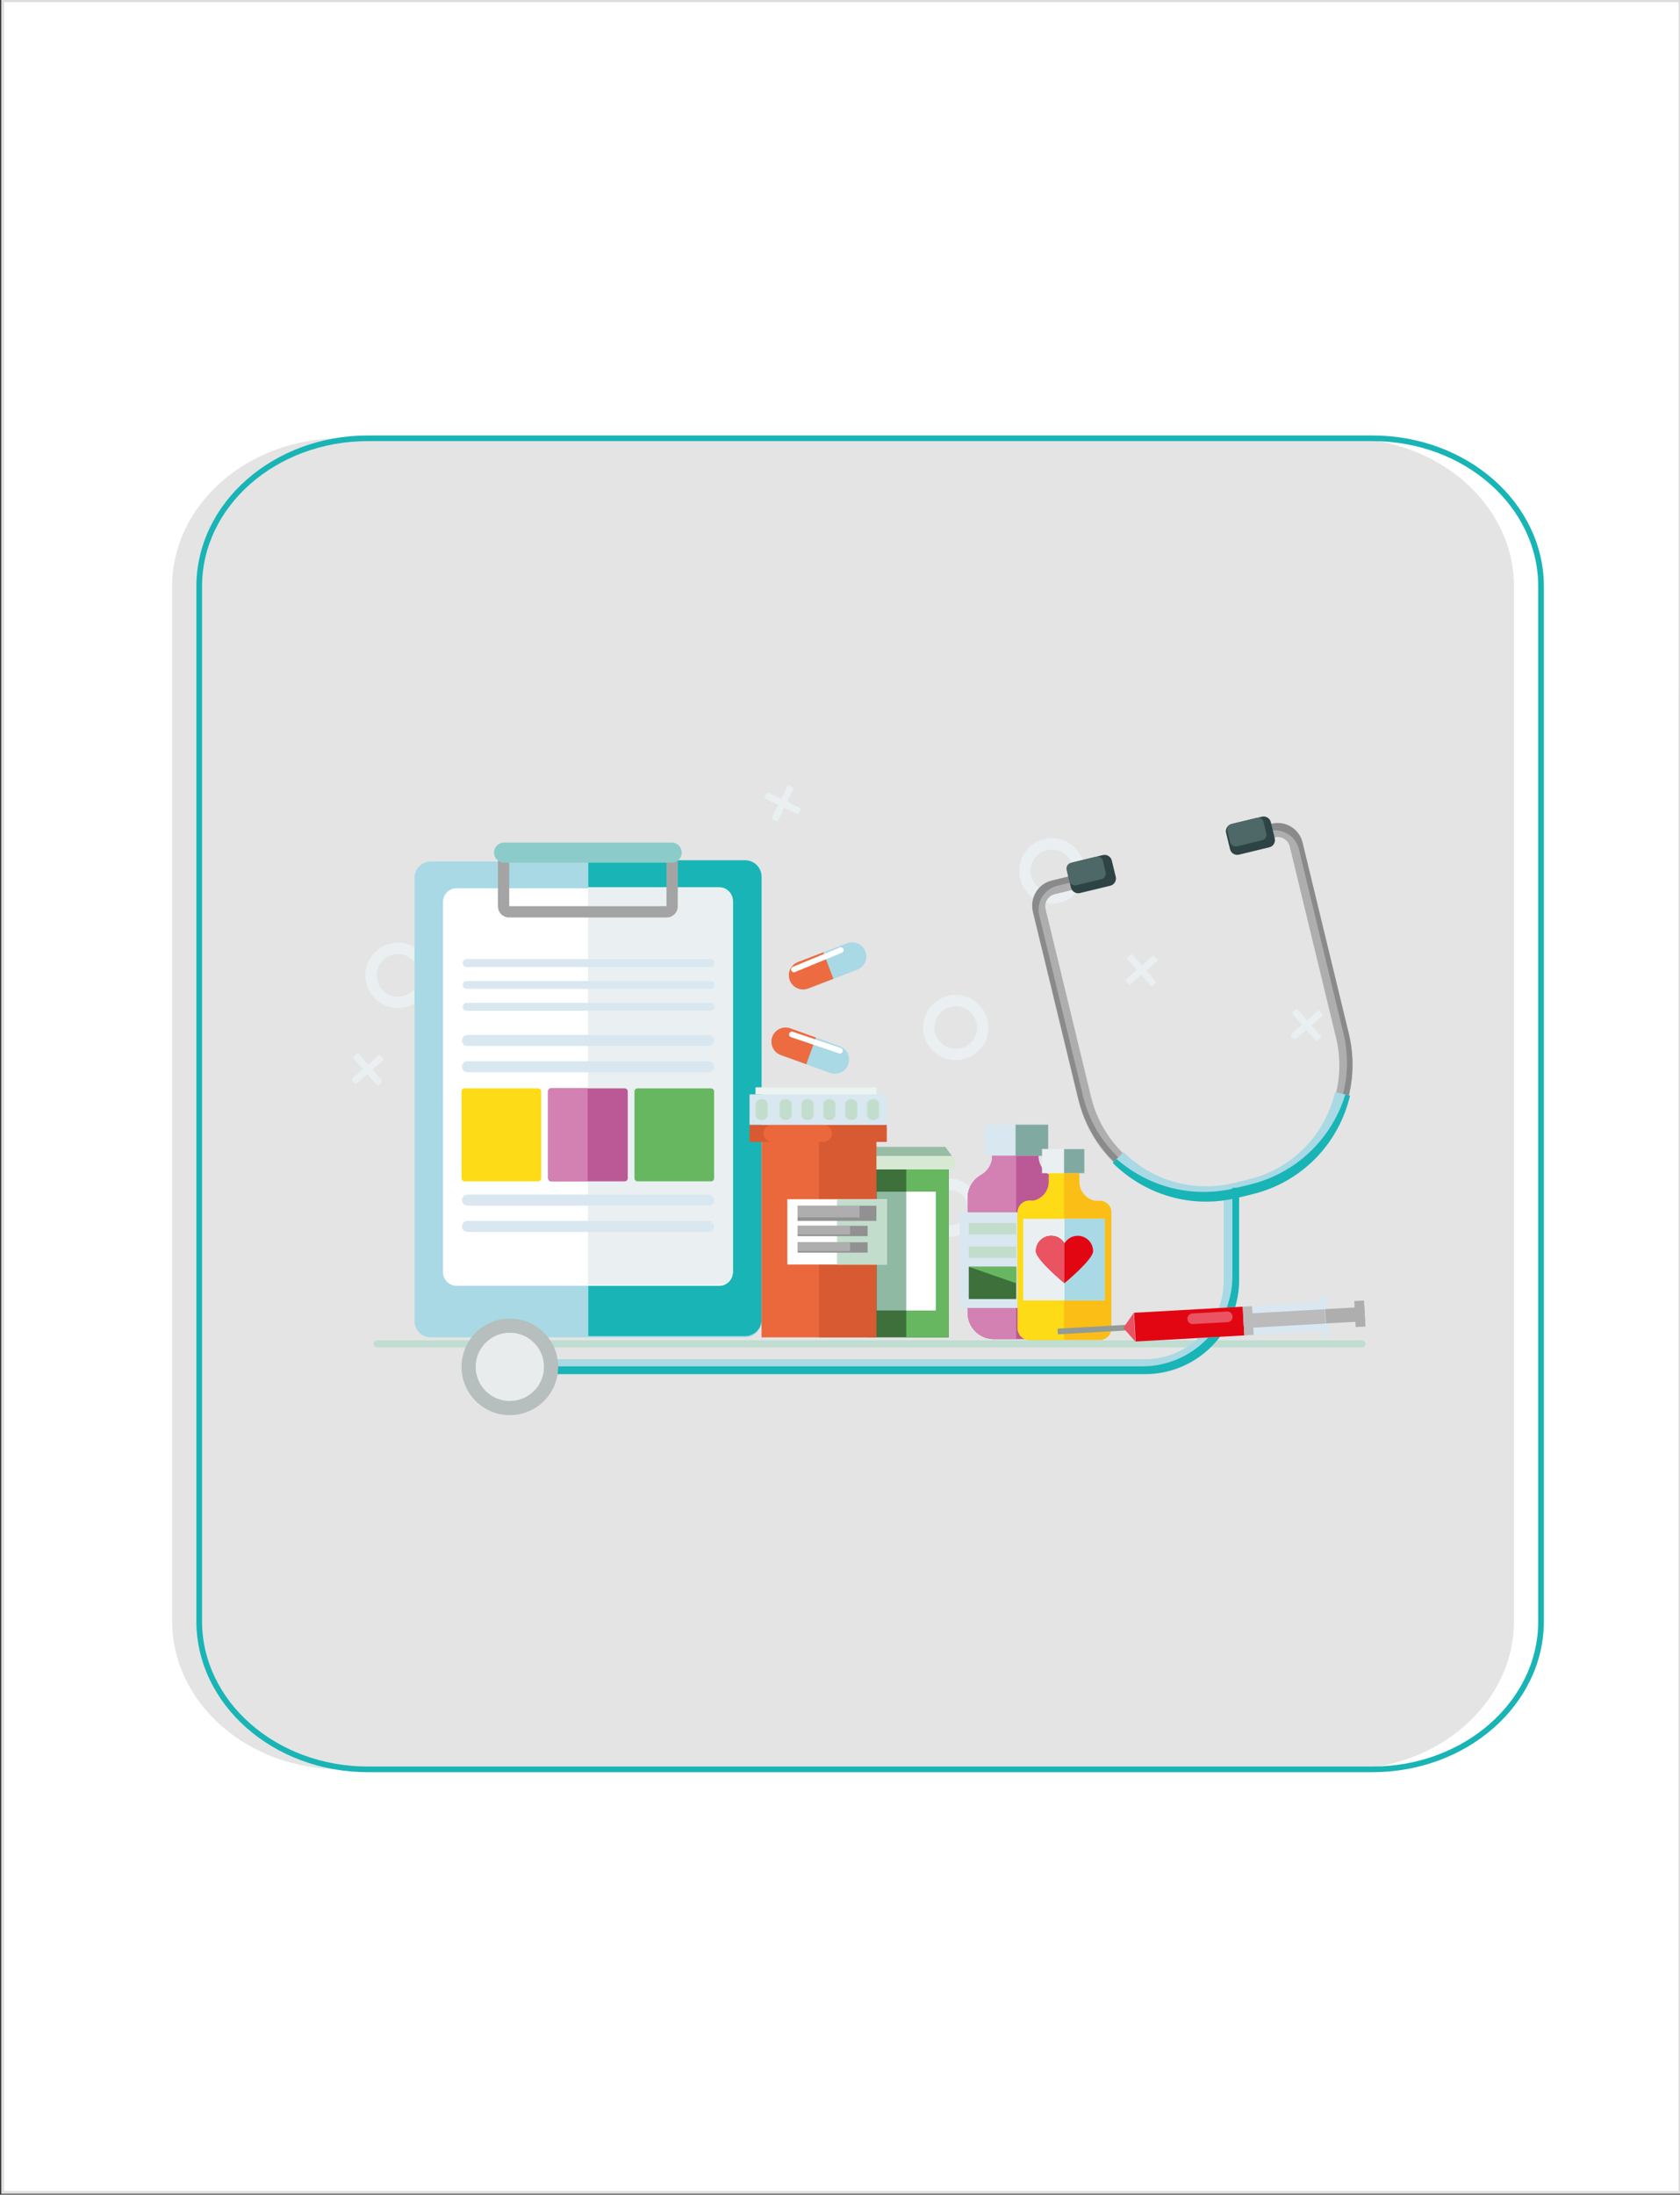 <?xml version="1.0" encoding="UTF-8" standalone="no"?>
<!-- Created with Inkscape (http://www.inkscape.org/) -->

<svg
   xmlns:dc="http://purl.org/dc/elements/1.1/"
   xmlns:cc="http://creativecommons.org/ns#"
   xmlns:rdf="http://www.w3.org/1999/02/22-rdf-syntax-ns#"
   xmlns:svg="http://www.w3.org/2000/svg"
   xmlns="http://www.w3.org/2000/svg"
   xmlns:sodipodi="http://sodipodi.sourceforge.net/DTD/sodipodi-0.dtd"
   xmlns:inkscape="http://www.inkscape.org/namespaces/inkscape"
   width="52.917mm"
   height="69.079mm"
   viewBox="0 0 52.917 69.079"
   version="1.1"
   id="svg1530"
   inkscape:version="0.92.5 (2060ec1f9f, 2020-04-08)"
   sodipodi:docname="descarga-herramientas-2.3.-terapia dirigida.svg">
  <rect x="0" y="0" width="52.917" height="69.079" fill="#333333" stroke="none"/>
  <defs
     id="defs1524" />
  <sodipodi:namedview
     id="base"
     pagecolor="#ffffff"
     bordercolor="#666666"
     borderopacity="1.0"
     inkscape:pageopacity="0.0"
     inkscape:pageshadow="2"
     inkscape:zoom="0.88730469"
     inkscape:cx="25.693732"
     inkscape:cy="19.772703"
     inkscape:document-units="mm"
     inkscape:current-layer="layer1"
     showgrid="false"
     fit-margin-top="0"
     fit-margin-left="0"
     fit-margin-right="0"
     fit-margin-bottom="0"
     inkscape:window-width="1440"
     inkscape:window-height="825"
     inkscape:window-x="0"
     inkscape:window-y="0"
     inkscape:window-maximized="1" />
  <g
     inkscape:label="Capa 1"
     inkscape:groupmode="layer"
     id="layer1"
     transform="translate(-45.212,-84.986)">
    <g
       transform="matrix(2.931,0,0,2.928,-177.453,-115.016)"
       id="g1341"
       style="stroke-width:0.341">
      <path
         inkscape:connector-curvature="0"
         id="path896"
         style="fill:#ffffff;fill-opacity:1;fill-rule:nonzero;stroke:#dddddd;stroke-width:0.03;stroke-miterlimit:4;stroke-dasharray:none;stroke-opacity:1"
         d="M 94.023,91.875 H 75.997 V 68.315 h 18.027 z" />
      <g
         id="g1167"
         style="stroke-width:0.341">
        <g
           id="g1488"
           transform="matrix(0.089,0,0,-0.089,92.239,85.734)"
           style="stroke-width:0.341">
          <path
             d="m 0,0 c 0,-9.885 -9.122,-17.898 -20.37,-17.898 h -121.289 c -11.248,0 -20.365,8.013 -20.365,17.898 v 124.975 c 0,9.886 9.117,17.898 20.365,17.898 H -20.37 C -9.122,142.873 0,134.861 0,124.975 Z"
             style="fill:#e4e4e4;fill-opacity:1;fill-rule:evenodd;stroke:none;stroke-width:0.341"
             id="path1490"
             inkscape:connector-curvature="0" />
        </g>
        <g
           id="g1492"
           transform="matrix(0.089,0,0,-0.089,92.53,85.734)"
           style="stroke-width:0.341">
          <path
             d="m 0,0 c 0,-9.885 -9.122,-17.898 -20.37,-17.898 h -121.289 c -11.248,0 -20.365,8.013 -20.365,17.898 v 124.975 c 0,9.886 9.117,17.898 20.365,17.898 H -20.37 C -9.122,142.873 0,134.861 0,124.975 Z"
             style="fill:none;stroke:#19b4b5;stroke-width:0.683;stroke-linecap:butt;stroke-linejoin:miter;stroke-miterlimit:10;stroke-dasharray:none;stroke-opacity:1"
             id="path1494"
             inkscape:connector-curvature="0" />
        </g>
        <g
           id="g1496"
           transform="matrix(0.089,0,0,-0.089,80.536,78.792)"
           style="stroke-width:0.341">
          <path
             d="m 0,0 c 0,-1.798 -1.459,-3.258 -3.258,-3.258 -1.799,0 -3.258,1.46 -3.258,3.258 0,1.801 1.459,3.259 3.258,3.259 C -1.459,3.259 0,1.801 0,0 Z"
             style="fill:none;stroke:#eaf0f1;stroke-width:1.365;stroke-linecap:butt;stroke-linejoin:miter;stroke-miterlimit:10;stroke-dasharray:none;stroke-opacity:1"
             id="path1498"
             inkscape:connector-curvature="0" />
        </g>
        <g
           id="g1500"
           transform="matrix(0.089,0,0,-0.089,86.427,81.29)"
           style="stroke-width:0.341">
          <path
             d="m 0,0 c 0,-1.561 -1.266,-2.827 -2.826,-2.827 -1.563,0 -2.827,1.266 -2.827,2.827 0,1.562 1.264,2.827 2.827,2.827 C -1.266,2.827 0,1.562 0,0 Z"
             style="fill:none;stroke:#eaf0f1;stroke-width:1.365;stroke-linecap:butt;stroke-linejoin:miter;stroke-miterlimit:10;stroke-dasharray:none;stroke-opacity:1"
             id="path1502"
             inkscape:connector-curvature="0" />
        </g>
        <g
           id="g1504"
           transform="matrix(0.089,0,0,-0.089,90.162,79.443)"
           style="stroke-width:0.341">
          <path
             d="m 0,0 -1.116,1.278 1.277,1.115 c 0.074,0.065 0.082,0.181 0.017,0.256 l -0.29,0.333 C -0.179,3.058 -0.294,3.066 -0.37,2.999 L -1.646,1.884 -2.762,3.16 C -2.829,3.235 -2.944,3.242 -3.02,3.177 L -3.353,2.888 C -3.428,2.822 -3.436,2.705 -3.37,2.63 L -2.254,1.353 -3.529,0.237 C -3.604,0.172 -3.611,0.055 -3.547,-0.021 l 0.292,-0.332 c 0.066,-0.076 0.181,-0.084 0.256,-0.016 l 1.275,1.116 1.118,-1.276 c 0.065,-0.076 0.182,-0.084 0.257,-0.017 l 0.332,0.29 C 0.059,-0.19 0.065,-0.074 0,0"
             style="fill:#eaf0f1;fill-opacity:1;fill-rule:nonzero;stroke:none;stroke-width:0.341"
             id="path1506"
             inkscape:connector-curvature="0" />
        </g>
        <g
           id="g1508"
           transform="matrix(0.089,0,0,-0.089,88.387,78.853)"
           style="stroke-width:0.341">
          <path
             d="m 0,0 -1.114,1.275 1.273,1.117 c 0.078,0.065 0.085,0.182 0.02,0.257 L -0.113,2.981 C -0.179,3.057 -0.296,3.065 -0.37,3 L -1.647,1.883 -2.762,3.159 C -2.829,3.234 -2.943,3.241 -3.02,3.176 L -3.352,2.887 C -3.427,2.819 -3.436,2.703 -3.368,2.628 L -2.253,1.352 -3.529,0.236 C -3.604,0.17 -3.611,0.055 -3.546,-0.021 l 0.291,-0.333 c 0.067,-0.076 0.181,-0.083 0.256,-0.017 l 1.276,1.117 1.117,-1.276 c 0.065,-0.075 0.182,-0.083 0.257,-0.018 l 0.332,0.29 C 0.059,-0.192 0.067,-0.076 0,0"
             style="fill:#eaf0f1;fill-opacity:1;fill-rule:nonzero;stroke:none;stroke-width:0.341"
             id="path1510"
             inkscape:connector-curvature="0" />
        </g>
        <g
           id="g1512"
           transform="matrix(0.089,0,0,-0.089,84.564,76.991)"
           style="stroke-width:0.341">
          <path
             d="m 0,0 -1.525,0.738 0.739,1.527 c 0.042,0.089 0.005,0.199 -0.085,0.243 L -1.27,2.699 C -1.359,2.743 -1.47,2.704 -1.514,2.614 L -2.252,1.089 -3.777,1.828 C -3.867,1.872 -3.978,1.833 -4.021,1.743 L -4.213,1.346 C -4.257,1.257 -4.22,1.146 -4.13,1.103 l 1.527,-0.739 -0.739,-1.526 c -0.044,-0.091 -0.005,-0.2 0.085,-0.244 l 0.398,-0.192 c 0.089,-0.043 0.201,-0.005 0.243,0.085 l 0.739,1.525 1.525,-0.737 c 0.09,-0.044 0.2,-0.006 0.244,0.084 l 0.192,0.396 C 0.128,-0.153 0.09,-0.044 0,0"
             style="fill:#eaf0f1;fill-opacity:1;fill-rule:nonzero;stroke:none;stroke-width:0.341"
             id="path1514"
             inkscape:connector-curvature="0" />
        </g>
        <g
           id="g1516"
           transform="matrix(0.089,0,0,-0.089,86.53,79.352)"
           style="stroke-width:0.341">
          <path
             d="m 0,0 c 0,-1.8 -1.458,-3.258 -3.257,-3.258 -1.801,0 -3.261,1.458 -3.261,3.258 0,1.8 1.46,3.258 3.261,3.258 C -1.458,3.258 0,1.8 0,0 Z"
             style="fill:none;stroke:#eaf0f1;stroke-width:1.365;stroke-linecap:butt;stroke-linejoin:miter;stroke-miterlimit:10;stroke-dasharray:none;stroke-opacity:1"
             id="path1518"
             inkscape:connector-curvature="0" />
        </g>
        <g
           id="g1520"
           transform="matrix(0.089,0,0,-0.089,87.563,77.669)"
           style="stroke-width:0.341">
          <path
             d="m 0,0 c 0,-1.799 -1.459,-3.258 -3.258,-3.258 -1.8,0 -3.259,1.459 -3.259,3.258 0,1.801 1.459,3.26 3.259,3.26 C -1.459,3.26 0,1.801 0,0 Z"
             style="fill:none;stroke:#eaf0f1;stroke-width:1.365;stroke-linecap:butt;stroke-linejoin:miter;stroke-miterlimit:10;stroke-dasharray:none;stroke-opacity:1"
             id="path1522"
             inkscape:connector-curvature="0" />
        </g>
        <g
           id="g1524"
           transform="matrix(0.089,0,0,-0.089,80.07,79.919)"
           style="stroke-width:0.341">
          <path
             d="M 0,0 -1.117,1.275 0.159,2.391 C 0.234,2.457 0.242,2.572 0.176,2.647 L -0.113,2.98 C -0.179,3.056 -0.295,3.063 -0.371,2.998 L -1.646,1.882 -2.762,3.158 C -2.829,3.233 -2.945,3.241 -3.021,3.175 L -3.352,2.885 C -3.427,2.819 -3.434,2.703 -3.368,2.628 L -2.254,1.352 -3.529,0.235 C -3.604,0.17 -3.611,0.054 -3.546,-0.022 l 0.289,-0.332 c 0.066,-0.076 0.183,-0.083 0.258,-0.018 l 1.276,1.117 1.117,-1.275 c 0.065,-0.076 0.182,-0.085 0.257,-0.019 l 0.331,0.29 C 0.059,-0.192 0.065,-0.075 0,0"
             style="fill:#eaf0f1;fill-opacity:1;fill-rule:nonzero;stroke:none;stroke-width:0.341"
             id="path1526"
             inkscape:connector-curvature="0" />
        </g>
        <g
           id="g1528"
           transform="matrix(0.089,0,0,-0.089,90.605,82.791)"
           style="stroke-width:0.341">
          <path
             d="m 0,0 h -118.918 c -0.234,0 -0.424,0.189 -0.424,0.426 0,0.233 0.19,0.423 0.424,0.423 H 0 c 0.235,0 0.425,-0.19 0.425,-0.423 C 0.425,0.189 0.235,0 0,0"
             style="fill:#bfddd1;fill-opacity:1;fill-rule:nonzero;stroke:none;stroke-width:0.341"
             id="path1530"
             inkscape:connector-curvature="0" />
        </g>
        <g
           id="g1532"
           transform="matrix(0.089,0,0,-0.089,88.273,83.082)"
           style="stroke-width:0.341">
          <path
             d="M 0,0 H -74.565 V 1.845 H 0 c 5.245,0 9.511,4.267 9.511,9.512 v 11.138 h 1.845 V 11.357 C 11.356,5.095 6.263,0 0,0"
             style="fill:#a8d9e5;fill-opacity:1;fill-rule:nonzero;stroke:none;stroke-width:0.341"
             id="path1534"
             inkscape:connector-curvature="0" />
        </g>
        <path
           d="m 86.164,82.683 h -0.872 v -1.878 h 0.872 z"
           style="fill:#3d703a;fill-opacity:1;fill-rule:nonzero;stroke:none;stroke-width:0.03"
           id="path1536"
           inkscape:connector-curvature="0" />
        <path
           d="m 86.164,82.683 h -0.456 v -1.878 h 0.456 z"
           style="fill:#67b761;fill-opacity:1;fill-rule:nonzero;stroke:none;stroke-width:0.03"
           id="path1538"
           inkscape:connector-curvature="0" />
        <path
           d="m 86.025,82.394 h -0.635 v -1.277 h 0.635 z"
           style="fill:#90b9a3;fill-opacity:1;fill-rule:nonzero;stroke:none;stroke-width:0.03"
           id="path1540"
           inkscape:connector-curvature="0" />
        <path
           d="m 86.025,82.394 h -0.317 v -1.277 h 0.317 z"
           style="fill:#ffffff;fill-opacity:1;fill-rule:nonzero;stroke:none;stroke-width:0.03"
           id="path1542"
           inkscape:connector-curvature="0" />
        <path
           d="m 86.233,80.878 h -1.051 v -0.145 h 1.051 z"
           style="fill:#d8e9d3;fill-opacity:1;fill-rule:nonzero;stroke:none;stroke-width:0.03"
           id="path1544"
           inkscape:connector-curvature="0" />
        <g
           id="g1546"
           transform="matrix(0.089,0,0,-0.089,86.198,80.733)"
           style="stroke-width:0.341">
          <path
             d="m 0,0 h -10.999 l 0.79,1.107 h 9.419 z"
             style="fill:#98bca5;fill-opacity:1;fill-rule:nonzero;stroke:none;stroke-width:0.341"
             id="path1548"
             inkscape:connector-curvature="0" />
        </g>
        <g
           id="g1550"
           transform="matrix(0.089,0,0,-0.089,83.977,82.683)"
           style="stroke-width:0.341">
          <path
             d="m 0,0 h -37.949 c -1.087,0 -1.976,0.891 -1.976,1.978 v 53.519 c 0,1.088 0.889,1.977 1.976,1.977 H 0 c 1.087,0 1.977,-0.889 1.977,-1.977 V 1.978 C 1.977,0.891 1.087,0 0,0"
             style="fill:#a8d9e5;fill-opacity:1;fill-rule:nonzero;stroke:none;stroke-width:0.341"
             id="path1552"
             inkscape:connector-curvature="0" />
        </g>
        <g
           id="g1554"
           transform="matrix(0.089,0,0,-0.089,83.977,77.554)"
           style="stroke-width:0.341">
          <path
             d="M 0,0 H -18.943 V -57.474 H 0 c 1.087,0 1.977,0.891 1.977,1.978 V -1.977 C 1.977,-0.889 1.087,0 0,0"
             style="fill:#19b4b5;fill-opacity:1;fill-rule:nonzero;stroke:none;stroke-width:0.341"
             id="path1556"
             inkscape:connector-curvature="0" />
        </g>
        <g
           id="g1558"
           transform="matrix(0.089,0,0,-0.089,83.698,82.129)"
           style="stroke-width:0.341">
          <path
             d="m 0,0 h -31.705 c -0.908,0 -1.65,0.741 -1.65,1.65 v 44.717 c 0,0.908 0.742,1.651 1.65,1.651 H 0 c 0.909,0 1.652,-0.743 1.652,-1.651 V 1.65 C 1.652,0.741 0.909,0 0,0"
             style="fill:#ffffff;fill-opacity:1;fill-rule:nonzero;stroke:none;stroke-width:0.341"
             id="path1560"
             inkscape:connector-curvature="0" />
        </g>
        <g
           id="g1562"
           transform="matrix(0.089,0,0,-0.089,83.698,77.844)"
           style="stroke-width:0.341">
          <path
             d="M 0,0 H -15.852 V -48.018 H 0 c 0.909,0 1.652,0.742 1.652,1.651 V -1.65 C 1.652,-0.742 0.909,0 0,0"
             style="fill:#eaf0f1;fill-opacity:1;fill-rule:nonzero;stroke:none;stroke-width:0.341"
             id="path1564"
             inkscape:connector-curvature="0" />
        </g>
        <g
           id="g1566"
           transform="matrix(0.089,0,0,-0.089,83.192,77.458)"
           style="stroke-width:0.341">
          <path
             d="m 0,0 v -6.655 c 0,-0.362 -0.297,-0.658 -0.658,-0.658 h -19.035 c -0.363,0 -0.658,0.296 -0.658,0.658 V 0"
             style="fill:none;stroke:#a5a4a5;stroke-width:1.365;stroke-linecap:butt;stroke-linejoin:miter;stroke-miterlimit:10;stroke-dasharray:none;stroke-opacity:1"
             id="path1568"
             inkscape:connector-curvature="0" />
        </g>
        <g
           id="g1570"
           transform="matrix(0.089,0,0,-0.089,83.187,77.58)"
           style="stroke-width:0.341">
          <path
             d="m 0,0 h -20.233 c -0.668,0 -1.216,0.546 -1.216,1.215 0,0.668 0.548,1.215 1.216,1.215 H 0 C 0.669,2.43 1.216,1.883 1.216,1.215 1.216,0.546 0.669,0 0,0"
             style="fill:#8bccca;fill-opacity:1;fill-rule:nonzero;stroke:none;stroke-width:0.341"
             id="path1572"
             inkscape:connector-curvature="0" />
        </g>
        <g
           id="g1574"
           transform="matrix(0.089,0,0,-0.089,83.606,78.702)"
           style="stroke-width:0.341">
          <path
             d="m 0,0 h -29.464 c -0.262,0 -0.474,0.214 -0.474,0.474 0,0.262 0.212,0.476 0.474,0.476 H 0 C 0.261,0.95 0.474,0.736 0.474,0.474 0.474,0.214 0.261,0 0,0"
             style="fill:#d9e7f0;fill-opacity:1;fill-rule:nonzero;stroke:none;stroke-width:0.341"
             id="path1576"
             inkscape:connector-curvature="0" />
        </g>
        <g
           id="g1578"
           transform="matrix(0.089,0,0,-0.089,83.606,78.937)"
           style="stroke-width:0.341">
          <path
             d="m 0,0 h -29.464 c -0.262,0 -0.474,0.214 -0.474,0.475 0,0.26 0.212,0.473 0.474,0.473 H 0 C 0.261,0.948 0.474,0.735 0.474,0.475 0.474,0.214 0.261,0 0,0"
             style="fill:#d9e7f0;fill-opacity:1;fill-rule:nonzero;stroke:none;stroke-width:0.341"
             id="path1580"
             inkscape:connector-curvature="0" />
        </g>
        <g
           id="g1582"
           transform="matrix(0.089,0,0,-0.089,83.606,79.172)"
           style="stroke-width:0.341">
          <path
             d="m 0,0 h -29.464 c -0.262,0 -0.474,0.214 -0.474,0.477 0,0.26 0.212,0.474 0.474,0.474 H 0 C 0.261,0.951 0.474,0.737 0.474,0.477 0.474,0.214 0.261,0 0,0"
             style="fill:#d9e7f0;fill-opacity:1;fill-rule:nonzero;stroke:none;stroke-width:0.341"
             id="path1584"
             inkscape:connector-curvature="0" />
        </g>
        <g
           id="g1586"
           transform="matrix(0.089,0,0,-0.089,83.584,79.551)"
           style="stroke-width:0.341">
          <path
             d="m 0,0 h -29.114 c -0.367,0 -0.666,0.299 -0.666,0.666 0,0.366 0.299,0.668 0.666,0.668 H 0 C 0.367,1.334 0.668,1.032 0.668,0.666 0.668,0.299 0.367,0 0,0"
             style="fill:#d9e7f0;fill-opacity:1;fill-rule:nonzero;stroke:none;stroke-width:0.341"
             id="path1588"
             inkscape:connector-curvature="0" />
        </g>
        <g
           id="g1590"
           transform="matrix(0.089,0,0,-0.089,83.584,79.833)"
           style="stroke-width:0.341">
          <path
             d="m 0,0 h -29.114 c -0.367,0 -0.666,0.3 -0.666,0.667 0,0.367 0.299,0.667 0.666,0.667 H 0 c 0.367,0 0.668,-0.3 0.668,-0.667 C 0.668,0.3 0.367,0 0,0"
             style="fill:#d9e7f0;fill-opacity:1;fill-rule:nonzero;stroke:none;stroke-width:0.341"
             id="path1592"
             inkscape:connector-curvature="0" />
        </g>
        <g
           id="g1594"
           transform="matrix(0.089,0,0,-0.089,83.584,81.267)"
           style="stroke-width:0.341">
          <path
             d="m 0,0 h -29.114 c -0.367,0 -0.666,0.299 -0.666,0.666 0,0.367 0.299,0.666 0.666,0.666 H 0 C 0.367,1.332 0.668,1.033 0.668,0.666 0.668,0.299 0.367,0 0,0"
             style="fill:#d9e7f0;fill-opacity:1;fill-rule:nonzero;stroke:none;stroke-width:0.341"
             id="path1596"
             inkscape:connector-curvature="0" />
        </g>
        <g
           id="g1598"
           transform="matrix(0.089,0,0,-0.089,83.584,81.55)"
           style="stroke-width:0.341">
          <path
             d="m 0,0 h -29.114 c -0.367,0 -0.666,0.3 -0.666,0.666 0,0.367 0.299,0.666 0.666,0.666 H 0 C 0.367,1.332 0.668,1.033 0.668,0.666 0.668,0.3 0.367,0 0,0"
             style="fill:#d9e7f0;fill-opacity:1;fill-rule:nonzero;stroke:none;stroke-width:0.341"
             id="path1600"
             inkscape:connector-curvature="0" />
        </g>
        <g
           id="g1602"
           transform="matrix(0.089,0,0,-0.089,81.752,81.006)"
           style="stroke-width:0.341">
          <path
             d="m 0,0 h -8.872 c -0.206,0 -0.374,0.169 -0.374,0.375 v 10.483 c 0,0.207 0.168,0.376 0.374,0.376 H 0 c 0.205,0 0.374,-0.169 0.374,-0.376 V 0.375 C 0.374,0.169 0.205,0 0,0"
             style="fill:#fddb16;fill-opacity:1;fill-rule:nonzero;stroke:none;stroke-width:0.341"
             id="path1604"
             inkscape:connector-curvature="0" />
        </g>
        <g
           id="g1606"
           transform="matrix(0.089,0,0,-0.089,82.682,81.006)"
           style="stroke-width:0.341">
          <path
             d="m 0,0 h -8.872 c -0.206,0 -0.374,0.169 -0.374,0.375 v 10.483 c 0,0.207 0.168,0.376 0.374,0.376 H 0 c 0.207,0 0.374,-0.169 0.374,-0.376 V 0.375 C 0.374,0.169 0.207,0 0,0"
             style="fill:#bb5996;fill-opacity:1;fill-rule:nonzero;stroke:none;stroke-width:0.341"
             id="path1608"
             inkscape:connector-curvature="0" />
        </g>
        <g
           id="g1610"
           transform="matrix(0.089,0,0,-0.089,83.61,81.006)"
           style="stroke-width:0.341">
          <path
             d="m 0,0 h -8.871 c -0.207,0 -0.373,0.169 -0.373,0.375 v 10.483 c 0,0.207 0.166,0.376 0.373,0.376 H 0 c 0.206,0 0.375,-0.169 0.375,-0.376 V 0.375 C 0.375,0.169 0.206,0 0,0"
             style="fill:#67b761;fill-opacity:1;fill-rule:nonzero;stroke:none;stroke-width:0.341"
             id="path1612"
             inkscape:connector-curvature="0" />
        </g>
        <path
           d="m 85.387,82.683 h -1.234 v -2.177 h 1.234 z"
           style="fill:#eb673c;fill-opacity:1;fill-rule:nonzero;stroke:none;stroke-width:0.03"
           id="path1614"
           inkscape:connector-curvature="0" />
        <path
           d="m 85.387,82.683 h -0.617 v -2.177 h 0.617 z"
           style="fill:#d75a32;fill-opacity:1;fill-rule:nonzero;stroke:none;stroke-width:0.03"
           id="path1616"
           inkscape:connector-curvature="0" />
        <path
           d="m 85.499,81.9 h -1.069 v -0.702 h 1.069 z"
           style="fill:#ffffff;fill-opacity:1;fill-rule:nonzero;stroke:none;stroke-width:0.03"
           id="path1618"
           inkscape:connector-curvature="0" />
        <path
           d="m 85.499,81.9 h -0.535 v -0.702 h 0.535 z"
           style="fill:#c3ddcd;fill-opacity:1;fill-rule:nonzero;stroke:none;stroke-width:0.03"
           id="path1620"
           inkscape:connector-curvature="0" />
        <path
           d="m 85.387,81.431 h -0.847 v -0.163 h 0.847 z"
           style="fill:#919191;fill-opacity:1;fill-rule:nonzero;stroke:none;stroke-width:0.03"
           id="path1622"
           inkscape:connector-curvature="0" />
        <path
           d="m 85.293,81.595 h -0.753 v -0.111 h 0.753 z"
           style="fill:#919191;fill-opacity:1;fill-rule:nonzero;stroke:none;stroke-width:0.03"
           id="path1624"
           inkscape:connector-curvature="0" />
        <path
           d="m 85.293,81.772 h -0.753 v -0.111 h 0.753 z"
           style="fill:#919191;fill-opacity:1;fill-rule:nonzero;stroke:none;stroke-width:0.03"
           id="path1626"
           inkscape:connector-curvature="0" />
        <path
           d="m 85.105,81.756 h -0.564 v -0.095 h 0.564 z"
           style="fill:#aeaeae;fill-opacity:1;fill-rule:nonzero;stroke:none;stroke-width:0.03"
           id="path1628"
           inkscape:connector-curvature="0" />
        <path
           d="m 85.105,81.578 h -0.564 v -0.095 h 0.564 z"
           style="fill:#aeaeae;fill-opacity:1;fill-rule:nonzero;stroke:none;stroke-width:0.03"
           id="path1630"
           inkscape:connector-curvature="0" />
        <path
           d="m 85.207,81.394 h -0.666 v -0.127 h 0.666 z"
           style="fill:#aeaeae;fill-opacity:1;fill-rule:nonzero;stroke:none;stroke-width:0.03"
           id="path1632"
           inkscape:connector-curvature="0" />
        <path
           d="m 85.499,80.582 h -1.475 v -0.184 h 1.475 z"
           style="fill:#d75a32;fill-opacity:1;fill-rule:nonzero;stroke:none;stroke-width:0.03"
           id="path1634"
           inkscape:connector-curvature="0" />
        <g
           id="g1636"
           transform="matrix(0.089,0,0,-0.089,84.818,80.582)"
           style="stroke-width:0.341">
          <path
             d="m 0,0 h -6.205 c -0.57,0 -1.031,0.462 -1.031,1.031 0,0.569 0.461,1.031 1.031,1.031 H 0 C 0.57,2.062 1.03,1.6 1.03,1.031 1.03,0.462 0.57,0 0,0"
             style="fill:#eb673c;fill-opacity:1;fill-rule:nonzero;stroke:none;stroke-width:0.341"
             id="path1638"
             inkscape:connector-curvature="0" />
        </g>
        <path
           d="m 85.499,80.398 h -1.475 v -0.327 h 1.475 z"
           style="fill:#d9e7f0;fill-opacity:1;fill-rule:nonzero;stroke:none;stroke-width:0.03"
           id="path1640"
           inkscape:connector-curvature="0" />
        <g
           id="g1642"
           transform="matrix(0.089,0,0,-0.089,84.16,80.346)"
           style="stroke-width:0.341">
          <path
             d="m 0,0 h -0.15 c -0.362,0 -0.654,0.291 -0.654,0.651 v 1.198 c 0,0.36 0.292,0.653 0.654,0.653 H 0 c 0.359,0 0.654,-0.293 0.654,-0.653 V 0.651 C 0.654,0.291 0.359,0 0,0"
             style="fill:#c3ddcd;fill-opacity:1;fill-rule:nonzero;stroke:none;stroke-width:0.341"
             id="path1644"
             inkscape:connector-curvature="0" />
        </g>
        <g
           id="g1646"
           transform="matrix(0.089,0,0,-0.089,84.419,80.346)"
           style="stroke-width:0.341">
          <path
             d="m 0,0 h -0.152 c -0.361,0 -0.653,0.291 -0.653,0.651 v 1.198 c 0,0.36 0.292,0.653 0.653,0.653 H 0 c 0.361,0 0.653,-0.293 0.653,-0.653 V 0.651 C 0.653,0.291 0.361,0 0,0"
             style="fill:#c3ddcd;fill-opacity:1;fill-rule:nonzero;stroke:none;stroke-width:0.341"
             id="path1648"
             inkscape:connector-curvature="0" />
        </g>
        <g
           id="g1650"
           transform="matrix(0.089,0,0,-0.089,84.654,80.346)"
           style="stroke-width:0.341">
          <path
             d="M 0,0 H -0.151 C -0.51,0 -0.805,0.291 -0.805,0.651 v 1.198 c 0,0.36 0.295,0.653 0.654,0.653 H 0 c 0.361,0 0.653,-0.293 0.653,-0.653 V 0.651 C 0.653,0.291 0.361,0 0,0"
             style="fill:#c3ddcd;fill-opacity:1;fill-rule:nonzero;stroke:none;stroke-width:0.341"
             id="path1652"
             inkscape:connector-curvature="0" />
        </g>
        <g
           id="g1654"
           transform="matrix(0.089,0,0,-0.089,84.889,80.346)"
           style="stroke-width:0.341">
          <path
             d="m 0,0 h -0.151 c -0.362,0 -0.655,0.291 -0.655,0.651 v 1.198 c 0,0.36 0.293,0.653 0.655,0.653 H 0 c 0.36,0 0.653,-0.293 0.653,-0.653 V 0.651 C 0.653,0.291 0.36,0 0,0"
             style="fill:#c3ddcd;fill-opacity:1;fill-rule:nonzero;stroke:none;stroke-width:0.341"
             id="path1656"
             inkscape:connector-curvature="0" />
        </g>
        <g
           id="g1658"
           transform="matrix(0.089,0,0,-0.089,85.124,80.346)"
           style="stroke-width:0.341">
          <path
             d="m 0,0 h -0.15 c -0.363,0 -0.655,0.291 -0.655,0.651 v 1.198 c 0,0.36 0.292,0.653 0.655,0.653 H 0 c 0.361,0 0.652,-0.293 0.652,-0.653 V 0.651 C 0.652,0.291 0.361,0 0,0"
             style="fill:#c3ddcd;fill-opacity:1;fill-rule:nonzero;stroke:none;stroke-width:0.341"
             id="path1660"
             inkscape:connector-curvature="0" />
        </g>
        <g
           id="g1662"
           transform="matrix(0.089,0,0,-0.089,85.359,80.346)"
           style="stroke-width:0.341">
          <path
             d="m 0,0 h -0.152 c -0.361,0 -0.653,0.291 -0.653,0.651 v 1.198 c 0,0.36 0.292,0.653 0.653,0.653 H 0 c 0.36,0 0.652,-0.293 0.652,-0.653 V 0.651 C 0.652,0.291 0.36,0 0,0"
             style="fill:#c3ddcd;fill-opacity:1;fill-rule:nonzero;stroke:none;stroke-width:0.341"
             id="path1664"
             inkscape:connector-curvature="0" />
        </g>
        <path
           d="m 85.387,80.071 h -1.299 v -0.076 h 1.299 z"
           style="fill:#eaf4f0;fill-opacity:1;fill-rule:nonzero;stroke:none;stroke-width:0.03"
           id="path1666"
           inkscape:connector-curvature="0" />
        <g
           id="g1668"
           transform="matrix(0.089,0,0,-0.089,82.284,80.003)"
           style="stroke-width:0.341">
          <path
             d="M 0,0 H -4.406 C -4.612,0 -4.78,-0.169 -4.78,-0.376 v -10.483 c 0,-0.206 0.168,-0.375 0.374,-0.375 H 0 Z"
             style="fill:#d380b3;fill-opacity:1;fill-rule:nonzero;stroke:none;stroke-width:0.341"
             id="path1670"
             inkscape:connector-curvature="0" />
        </g>
        <g
           id="g1672"
           transform="matrix(0.089,0,0,-0.089,89.422,81.133)"
           style="stroke-width:0.341">
          <path
             d="m 0,0 -1.785,-0.433 c -8.511,-2.059 -17.111,3.19 -19.169,11.7 l -5.485,22.661 c -0.399,1.651 0.62,3.32 2.27,3.719 l 2.272,0.551 0.371,-1.538 -2.271,-0.55 c -0.805,-0.194 -1.3,-1.006 -1.106,-1.811 L -19.418,11.64 C -17.562,3.977 -9.82,-0.749 -2.157,1.104 l 1.785,0.432 c 7.664,1.856 12.39,9.599 10.534,17.261 L 4.579,41.869 C 4.385,42.674 3.571,43.17 2.768,42.975 L 0.856,42.512 0.484,44.05 2.396,44.512 c 1.651,0.4 3.321,-0.62 3.719,-2.271 L 11.7,19.169 C 13.76,10.658 8.511,2.06 0,0"
             style="fill:#aeaeae;fill-opacity:1;fill-rule:nonzero;stroke:none;stroke-width:0.341"
             id="path1674"
             inkscape:connector-curvature="0" />
        </g>
        <g
           id="g1676"
           transform="matrix(0.089,0,0,-0.089,89.636,77.161)"
           style="stroke-width:0.341">
          <path
             d="m 0,0 -1.911,-0.462 0.187,-0.768 1.417,0.343 c 1.591,0.384 3.197,-0.595 3.582,-2.187 l 5.377,-22.217 c 1.984,-8.196 -3.071,-16.478 -11.268,-18.461 l -1.719,-0.416 c -8.194,-1.982 -16.475,3.072 -18.458,11.267 l -5.281,21.821 c -0.385,1.59 0.595,3.197 2.185,3.582 l 1.778,0.43 -0.182,0.755 -2.271,-0.551 c -1.651,-0.4 -2.669,-2.069 -2.271,-3.72 l 5.485,-22.661 c 2.059,-8.51 10.659,-13.759 19.169,-11.699 l 1.785,0.432 c 8.511,2.06 13.76,10.658 11.701,19.169 L 3.72,-2.271 C 3.321,-0.62 1.651,0.4 0,0"
             style="fill:#898a8b;fill-opacity:1;fill-rule:nonzero;stroke:none;stroke-width:0.341"
             id="path1678"
             inkscape:connector-curvature="0" />
        </g>
        <g
           id="g1680"
           transform="matrix(0.089,0,0,-0.089,89.425,81.145)"
           style="stroke-width:0.341">
          <path
             d="m 0,0 -1.785,-0.433 c -5.425,-1.312 -11.051,0.264 -15.048,4.22 l 1.297,1.311 c 3.54,-3.501 8.518,-4.899 13.318,-3.738 l 1.784,0.432 C 4.772,3.053 8.78,7.096 10.021,12.345 l 1.797,-0.424 C 10.416,5.992 5.886,1.424 0,0"
             style="fill:#a8d9e5;fill-opacity:1;fill-rule:nonzero;stroke:none;stroke-width:0.341"
             id="path1682"
             inkscape:connector-curvature="0" />
        </g>
        <g
           id="g1684"
           transform="matrix(0.089,0,0,-0.089,89.4,81.041)"
           style="stroke-width:0.341">
          <path
             d="m 0,0 -1.784,-0.433 c -5.097,-1.232 -10.367,0.084 -14.301,3.525 L -16.551,2.62 c 3.997,-3.956 9.623,-5.532 15.048,-4.22 l 1.785,0.433 c 5.886,1.424 10.416,5.992 11.819,11.921 l -0.565,0.134 C 9.875,5.465 5.538,1.34 0,0"
             style="fill:#19b4b5;fill-opacity:1;fill-rule:nonzero;stroke:none;stroke-width:0.341"
             id="path1686"
             inkscape:connector-curvature="0" />
        </g>
        <g
           id="g1688"
           transform="matrix(0.089,0,0,-0.089,89.61,77.415)"
           style="stroke-width:0.341">
          <path
             d="m 0,0 -3.674,-0.89 c -0.474,-0.114 -0.957,0.18 -1.072,0.655 l -0.478,1.973 c -0.115,0.475 0.18,0.956 0.655,1.072 l 3.674,0.888 C -0.421,3.813 0.061,3.52 0.176,3.044 L 0.654,1.071 C 0.769,0.597 0.475,0.114 0,0"
             style="fill:#2d4344;fill-opacity:1;fill-rule:nonzero;stroke:none;stroke-width:0.341"
             id="path1690"
             inkscape:connector-curvature="0" />
        </g>
        <g
           id="g1692"
           transform="matrix(0.089,0,0,-0.089,89.533,77.339)"
           style="stroke-width:0.341">
          <path
             d="m 0,0 -3.05,-0.737 c -0.364,-0.089 -0.736,0.137 -0.826,0.503 l -0.331,1.376 c -0.089,0.363 0.138,0.735 0.503,0.824 l 3.049,0.738 C -0.289,2.793 0.082,2.565 0.171,2.2 L 0.503,0.825 C 0.593,0.46 0.364,0.089 0,0"
             style="fill:#4e6767;fill-opacity:1;fill-rule:nonzero;stroke:none;stroke-width:0.341"
             id="path1694"
             inkscape:connector-curvature="0" />
        </g>
        <g
           id="g1696"
           transform="matrix(0.089,0,0,-0.089,87.574,77.907)"
           style="stroke-width:0.341">
          <path
             d="M 0,0 3.675,0.889 C 4.148,1.004 4.443,1.485 4.329,1.961 L 3.852,3.934 C 3.736,4.409 3.253,4.702 2.779,4.589 L -0.895,3.699 C -1.369,3.584 -1.663,3.103 -1.549,2.628 L -1.07,0.654 C -0.955,0.18 -0.474,-0.114 0,0"
             style="fill:#2d4344;fill-opacity:1;fill-rule:nonzero;stroke:none;stroke-width:0.341"
             id="path1698"
             inkscape:connector-curvature="0" />
        </g>
        <g
           id="g1700"
           transform="matrix(0.089,0,0,-0.089,87.535,77.823)"
           style="stroke-width:0.341">
          <path
             d="M 0,0 3.051,0.738 C 3.416,0.827 3.643,1.197 3.554,1.562 L 3.221,2.939 C 3.133,3.304 2.762,3.529 2.396,3.441 L -0.654,2.703 C -1.02,2.615 -1.245,2.245 -1.158,1.879 L -0.824,0.504 C -0.737,0.138 -0.365,-0.088 0,0"
             style="fill:#4e6767;fill-opacity:1;fill-rule:nonzero;stroke:none;stroke-width:0.341"
             id="path1702"
             inkscape:connector-curvature="0" />
        </g>
        <g
           id="g1704"
           transform="matrix(0.089,0,0,-0.089,89.213,81.075)"
           style="stroke-width:0.341">
          <path
             d="m 0,0 v -10.681 c 0,-6.006 -4.887,-10.891 -10.892,-10.891 h -71.506 v 0.922 h -2.711 v -1.845 h 74.565 c 6.263,0 11.356,5.095 11.356,11.357 L 0.812,0 Z"
             style="fill:#19b4b5;fill-opacity:1;fill-rule:nonzero;stroke:none;stroke-width:0.341"
             id="path1706"
             inkscape:connector-curvature="0" />
        </g>
        <g
           id="g1708"
           transform="matrix(0.089,0,0,-0.089,81.967,83)"
           style="stroke-width:0.341">
          <path
             d="m 0,0 c 0,-3.222 -2.611,-5.832 -5.832,-5.832 -3.22,0 -5.831,2.61 -5.831,5.832 0,3.22 2.611,5.831 5.831,5.831 C -2.611,5.831 0,3.22 0,0"
             style="fill:#b6bebe;fill-opacity:1;fill-rule:nonzero;stroke:none;stroke-width:0.341"
             id="path1710"
             inkscape:connector-curvature="0" />
        </g>
        <g
           id="g1712"
           transform="matrix(0.089,0,0,-0.089,81.815,83)"
           style="stroke-width:0.341">
          <path
             d="m 0,0 c 0,-2.278 -1.848,-4.124 -4.125,-4.124 -2.276,0 -4.125,1.846 -4.125,4.124 0,2.276 1.849,4.123 4.125,4.123 C -1.848,4.123 0,2.276 0,0"
             style="fill:#e8eced;fill-opacity:1;fill-rule:nonzero;stroke:none;stroke-width:0.341"
             id="path1714"
             inkscape:connector-curvature="0" />
        </g>
        <g
           id="g1716"
           transform="matrix(0.089,0,0,-0.089,84.89,79.84)"
           style="stroke-width:0.341">
          <path
             d="m 0,0 -5.953,2.144 c -0.888,0.319 -1.35,1.305 -1.032,2.191 0.319,0.887 1.307,1.352 2.193,1.031 L 1.16,3.224 C 2.046,2.905 2.51,1.918 2.191,1.031 1.873,0.146 0.887,-0.319 0,0"
             style="fill:#a8d9e5;fill-opacity:1;fill-rule:nonzero;stroke:none;stroke-width:0.341"
             id="path1718"
             inkscape:connector-curvature="0" />
        </g>
        <g
           id="g1720"
           transform="matrix(0.089,0,0,-0.089,84.737,79.46)"
           style="stroke-width:0.341">
          <path
             d="M 0,0 -3.074,1.107 C -3.96,1.428 -4.948,0.963 -5.268,0.076 -5.585,-0.81 -5.123,-1.796 -4.235,-2.115 l 3.076,-1.108 z"
             style="fill:#ec6b41;fill-opacity:1;fill-rule:nonzero;stroke:none;stroke-width:0.341"
             id="path1722"
             inkscape:connector-curvature="0" />
        </g>
        <g
           id="g1724"
           transform="matrix(0.089,0,0,-0.089,85.181,78.731)"
           style="stroke-width:0.341">
          <path
             d="m 0,0 -5.905,-2.271 c -0.879,-0.337 -1.876,0.105 -2.214,0.984 -0.338,0.88 0.105,1.876 0.985,2.214 l 5.905,2.27 C -0.351,3.535 0.647,3.093 0.984,2.213 1.323,1.334 0.881,0.338 0,0"
             style="fill:#a8d9e5;fill-opacity:1;fill-rule:nonzero;stroke:none;stroke-width:0.341"
             id="path1726"
             inkscape:connector-curvature="0" />
        </g>
        <g
           id="g1728"
           transform="matrix(0.089,0,0,-0.089,84.816,78.544)"
           style="stroke-width:0.341">
          <path
             d="m 0,0 -3.051,-1.173 c -0.88,-0.338 -1.323,-1.334 -0.985,-2.214 0.338,-0.879 1.335,-1.321 2.214,-0.983 l 3.051,1.173 z"
             style="fill:#ec6b41;fill-opacity:1;fill-rule:nonzero;stroke:none;stroke-width:0.341"
             id="path1730"
             inkscape:connector-curvature="0" />
        </g>
        <g
           id="g1732"
           transform="matrix(0.089,0,0,-0.089,84.501,78.728)"
           style="stroke-width:0.341">
          <path
             d="M 0,0 5.66,2.336"
             style="fill:none;stroke:#ffffff;stroke-width:0.683;stroke-linecap:round;stroke-linejoin:miter;stroke-miterlimit:10;stroke-dasharray:none;stroke-opacity:1"
             id="path1734"
             inkscape:connector-curvature="0" />
        </g>
        <g
           id="g1736"
           transform="matrix(0.089,0,0,-0.089,84.479,79.427)"
           style="stroke-width:0.341">
          <path
             d="M 0,0 5.801,-1.959"
             style="fill:none;stroke:#ffffff;stroke-width:0.683;stroke-linecap:round;stroke-linejoin:miter;stroke-miterlimit:10;stroke-dasharray:none;stroke-opacity:1"
             id="path1738"
             inkscape:connector-curvature="0" />
        </g>
        <path
           d="m 86.883,80.732 h -0.335 v -0.335 h 0.335 z"
           style="fill:#d9e7f0;fill-opacity:1;fill-rule:nonzero;stroke:none;stroke-width:0.03"
           id="path1740"
           inkscape:connector-curvature="0" />
        <path
           d="m 86.883,80.732 h 0.35 v -0.335 h -0.35 z"
           style="fill:#80a9a2;fill-opacity:1;fill-rule:nonzero;stroke:none;stroke-width:0.03"
           id="path1742"
           inkscape:connector-curvature="0" />
        <g
           id="g1744"
           transform="matrix(0.089,0,0,-0.089,87.252,80.939)"
           style="stroke-width:0.341">
          <path
             d="m 0,0 c -0.823,0.47 -1.368,1.311 -1.368,2.26 v 0.071 h -0.27 -5.057 -0.27 V 2.26 C -6.965,1.311 -7.51,0.47 -8.332,0 -9.285,-0.546 -9.931,-1.572 -9.931,-2.744 v -0.074 -13.828 c 0,-1.74 1.423,-3.164 3.161,-3.164 h 5.206 c 1.74,0 3.163,1.424 3.163,3.164 v 13.828 0.074 C 1.599,-1.572 0.951,-0.546 0,0"
             style="fill:#bb5996;fill-opacity:1;fill-rule:nonzero;stroke:none;stroke-width:0.341"
             id="path1746"
             inkscape:connector-curvature="0" />
        </g>
        <g
           id="g1748"
           transform="matrix(0.089,0,0,-0.089,86.655,80.731)"
           style="stroke-width:0.341">
          <path
             d="m 0,0 h -0.27 v -0.071 c 0,-0.95 -0.544,-1.79 -1.367,-2.26 -0.953,-0.546 -1.598,-1.572 -1.598,-2.744 v -0.074 -13.829 c 0,-1.739 1.423,-3.163 3.161,-3.163 H 2.635 V 0 Z"
             style="fill:#d380b3;fill-opacity:1;fill-rule:nonzero;stroke:none;stroke-width:0.341"
             id="path1750"
             inkscape:connector-curvature="0" />
        </g>
        <path
           d="m 87.233,82.367 h -0.951 v -1.028 h 0.951 z"
           style="fill:#d9e7f0;fill-opacity:1;fill-rule:nonzero;stroke:none;stroke-width:0.03"
           id="path1752"
           inkscape:connector-curvature="0" />
        <path
           d="m 86.89,81.576 h -0.51 v -0.122 h 0.51 z"
           style="fill:#c3ddcd;fill-opacity:1;fill-rule:nonzero;stroke:none;stroke-width:0.03"
           id="path1754"
           inkscape:connector-curvature="0" />
        <path
           d="m 86.89,81.829 h -0.51 v -0.122 h 0.51 z"
           style="fill:#c3ddcd;fill-opacity:1;fill-rule:nonzero;stroke:none;stroke-width:0.03"
           id="path1756"
           inkscape:connector-curvature="0" />
        <path
           d="m 86.89,82.271 h -0.51 v -0.347 h 0.51 z"
           style="fill:#3d703a;fill-opacity:1;fill-rule:nonzero;stroke:none;stroke-width:0.03"
           id="path1758"
           inkscape:connector-curvature="0" />
        <g
           id="g1760"
           transform="matrix(0.089,0,0,-0.089,86.89,82.102)"
           style="stroke-width:0.341">
          <path
             d="M 0,0 -5.72,1.994 H 0 Z"
             style="fill:#67b761;fill-opacity:1;fill-rule:nonzero;stroke:none;stroke-width:0.341"
             id="path1762"
             inkscape:connector-curvature="0" />
        </g>
        <g
           id="g1764"
           transform="matrix(0.089,0,0,-0.089,87.732,81.214)"
           style="stroke-width:0.341">
          <path
             d="M 0,0 C -1.05,0.243 -1.835,1.181 -1.835,2.303 V 4.775 H -5.521 V 2.303 C -5.521,1.181 -6.304,0.243 -7.354,0 h -0.531 c -0.776,0 -1.404,-0.628 -1.404,-1.401 v -14.024 c 0,-0.776 0.628,-1.404 1.404,-1.404 h 8.51 c 0.775,0 1.403,0.628 1.403,1.404 V -1.401 C 2.028,-0.628 1.4,0 0.625,0 Z"
             style="fill:#fbbe16;fill-opacity:1;fill-rule:nonzero;stroke:none;stroke-width:0.341"
             id="path1766"
             inkscape:connector-curvature="0" />
        </g>
        <g
           id="g1768"
           transform="matrix(0.089,0,0,-0.089,87.404,80.788)"
           style="stroke-width:0.341">
          <path
             d="m 0,0 h -1.838 v -2.473 c 0,-1.122 -0.783,-2.059 -1.833,-2.302 h -0.531 c -0.777,0 -1.404,-0.628 -1.404,-1.402 V -20.2 c 0,-0.777 0.627,-1.404 1.404,-1.404 H 0 Z"
             style="fill:#fddb16;fill-opacity:1;fill-rule:nonzero;stroke:none;stroke-width:0.341"
             id="path1770"
             inkscape:connector-curvature="0" />
        </g>
        <path
           d="m 87.622,80.918 h -0.455 V 80.658 h 0.455 z"
           style="fill:#eaf0f1;fill-opacity:1;fill-rule:nonzero;stroke:none;stroke-width:0.03"
           id="path1772"
           inkscape:connector-curvature="0" />
        <path
           d="m 87.622,80.918 h -0.218 v -0.259 h 0.218 z"
           style="fill:#80a9a2;fill-opacity:1;fill-rule:nonzero;stroke:none;stroke-width:0.03"
           id="path1774"
           inkscape:connector-curvature="0" />
        <path
           d="m 87.842,82.286 h -0.877 v -0.877 h 0.877 z"
           style="fill:#eaf0f1;fill-opacity:1;fill-rule:nonzero;stroke:none;stroke-width:0.03"
           id="path1776"
           inkscape:connector-curvature="0" />
        <path
           d="m 87.842,82.286 h -0.434 v -0.877 h 0.434 z"
           style="fill:#a8d9e5;fill-opacity:1;fill-rule:nonzero;stroke:none;stroke-width:0.03"
           id="path1778"
           inkscape:connector-curvature="0" />
        <g
           id="g1780"
           transform="matrix(0.089,0,0,-0.089,87.551,81.591)"
           style="stroke-width:0.341">
          <path
             d="M 0,0 C -0.685,0 -1.278,-0.368 -1.601,-0.919 -1.923,-0.368 -2.519,0 -3.202,0 c -1.025,0 -1.855,-0.831 -1.855,-1.855 0,-1.027 3.456,-3.872 3.456,-3.872 0,0 3.456,2.845 3.456,3.872 C 1.855,-0.831 1.023,0 0,0"
             style="fill:#e20613;fill-opacity:1;fill-rule:nonzero;stroke:none;stroke-width:0.341"
             id="path1782"
             inkscape:connector-curvature="0" />
        </g>
        <g
           id="g1784"
           transform="matrix(0.089,0,0,-0.089,87.408,81.673)"
           style="stroke-width:0.341">
          <path
             d="m 0,0 c -0.303,0.565 -0.951,0.919 -1.602,0.919 -1.024,0 -1.854,-0.831 -1.854,-1.856 C -3.456,-1.963 0,-4.808 0,-4.808 Z"
             style="fill:#e95362;fill-opacity:1;fill-rule:nonzero;stroke:none;stroke-width:0.341"
             id="path1786"
             inkscape:connector-curvature="0" />
        </g>
        <g
           id="g1788"
           transform="matrix(0.089,0,0,-0.089,88.081,82.578)"
           style="stroke-width:0.341">
          <path
             d="M 0,0 -8.374,-0.472"
             style="fill:none;stroke:#939b96;stroke-width:0.683;stroke-linecap:butt;stroke-linejoin:miter;stroke-miterlimit:10;stroke-dasharray:none;stroke-opacity:1"
             id="path1790"
             inkscape:connector-curvature="0" />
        </g>
        <g
           id="g1792"
           transform="matrix(0.089,0,0,-0.089,90.172,82.305)"
           style="stroke-width:0.341">
          <path
             d="m 0,0 0.195,-3.475 -22.63,-1.272 -0.197,3.472 z"
             style="fill:#d9e7f0;fill-opacity:1;fill-rule:nonzero;stroke:none;stroke-width:0.341"
             id="path1794"
             inkscape:connector-curvature="0" />
        </g>
        <g
           id="g1796"
           transform="matrix(0.089,0,0,-0.089,89.324,82.353)"
           style="stroke-width:0.341">
          <path
             d="m 0,0 0.194,-3.472 -13.124,-0.739 -0.197,3.472 z"
             style="fill:#e20613;fill-opacity:1;fill-rule:nonzero;stroke:none;stroke-width:0.341"
             id="path1798"
             inkscape:connector-curvature="0" />
        </g>
        <g
           id="g1800"
           transform="matrix(0.089,0,0,-0.089,89.215,82.459)"
           style="stroke-width:0.341">
          <path
             d="m 0,0 v 0 c 0.021,-0.354 -0.251,-0.658 -0.605,-0.678 l -4.17,-0.234 c -0.354,-0.021 -0.657,0.252 -0.679,0.605 -0.019,0.354 0.252,0.657 0.606,0.677 l 4.171,0.235 C -0.322,0.625 -0.021,0.354 0,0"
             style="fill:#e95362;fill-opacity:1;fill-rule:nonzero;stroke:none;stroke-width:0.341"
             id="path1802"
             inkscape:connector-curvature="0" />
        </g>
        <g
           id="g1804"
           transform="matrix(0.089,0,0,-0.089,88.17,82.729)"
           style="stroke-width:0.341">
          <path
             d="M 0,0 -0.197,3.472 -1.457,1.66 Z"
             style="fill:#e95362;fill-opacity:1;fill-rule:nonzero;stroke:none;stroke-width:0.341"
             id="path1806"
             inkscape:connector-curvature="0" />
        </g>
        <g
           id="g1808"
           transform="matrix(0.089,0,0,-0.089,90.229,82.23)"
           style="stroke-width:0.341">
          <path
             d="M 0,0 0.288,-5.11 -0.619,-5.161 -0.906,-0.05 Z"
             style="fill:#d9e7f0;fill-opacity:1;fill-rule:nonzero;stroke:none;stroke-width:0.341"
             id="path1810"
             inkscape:connector-curvature="0" />
        </g>
        <g
           id="g1812"
           transform="matrix(0.089,0,0,-0.089,90.631,82.356)"
           style="stroke-width:0.341">
          <path
             d="m 0,0 0.098,-1.729 -4.753,-0.268 -0.098,1.729 z"
             style="fill:#aeaeae;fill-opacity:1;fill-rule:nonzero;stroke:none;stroke-width:0.341"
             id="path1814"
             inkscape:connector-curvature="0" />
        </g>
        <g
           id="g1816"
           transform="matrix(0.089,0,0,-0.089,89.328,82.43)"
           style="stroke-width:0.341">
          <path
             d="m 0,0 0.098,-1.73 9.844,0.554 -0.097,1.73 z"
             style="fill:#babbba;fill-opacity:1;fill-rule:nonzero;stroke:none;stroke-width:0.341"
             id="path1818"
             inkscape:connector-curvature="0" />
        </g>
        <g
           id="g1820"
           transform="matrix(0.089,0,0,-0.089,89.324,82.353)"
           style="stroke-width:0.341">
          <path
             d="M 0,0 0.194,-3.472 1.322,-3.409 1.125,0.064 Z"
             style="fill:#babbba;fill-opacity:1;fill-rule:nonzero;stroke:none;stroke-width:0.341"
             id="path1822"
             inkscape:connector-curvature="0" />
        </g>
        <g
           id="g1824"
           transform="matrix(0.089,0,0,-0.089,90.627,82.287)"
           style="stroke-width:0.341">
          <path
             d="m 0,0 0.177,-3.141 -1.175,-0.066 -0.176,3.142 z"
             style="fill:#aeaeae;fill-opacity:1;fill-rule:nonzero;stroke:none;stroke-width:0.341"
             id="path1826"
             inkscape:connector-curvature="0" />
        </g>
      </g>
    </g>
  </g>
</svg>
